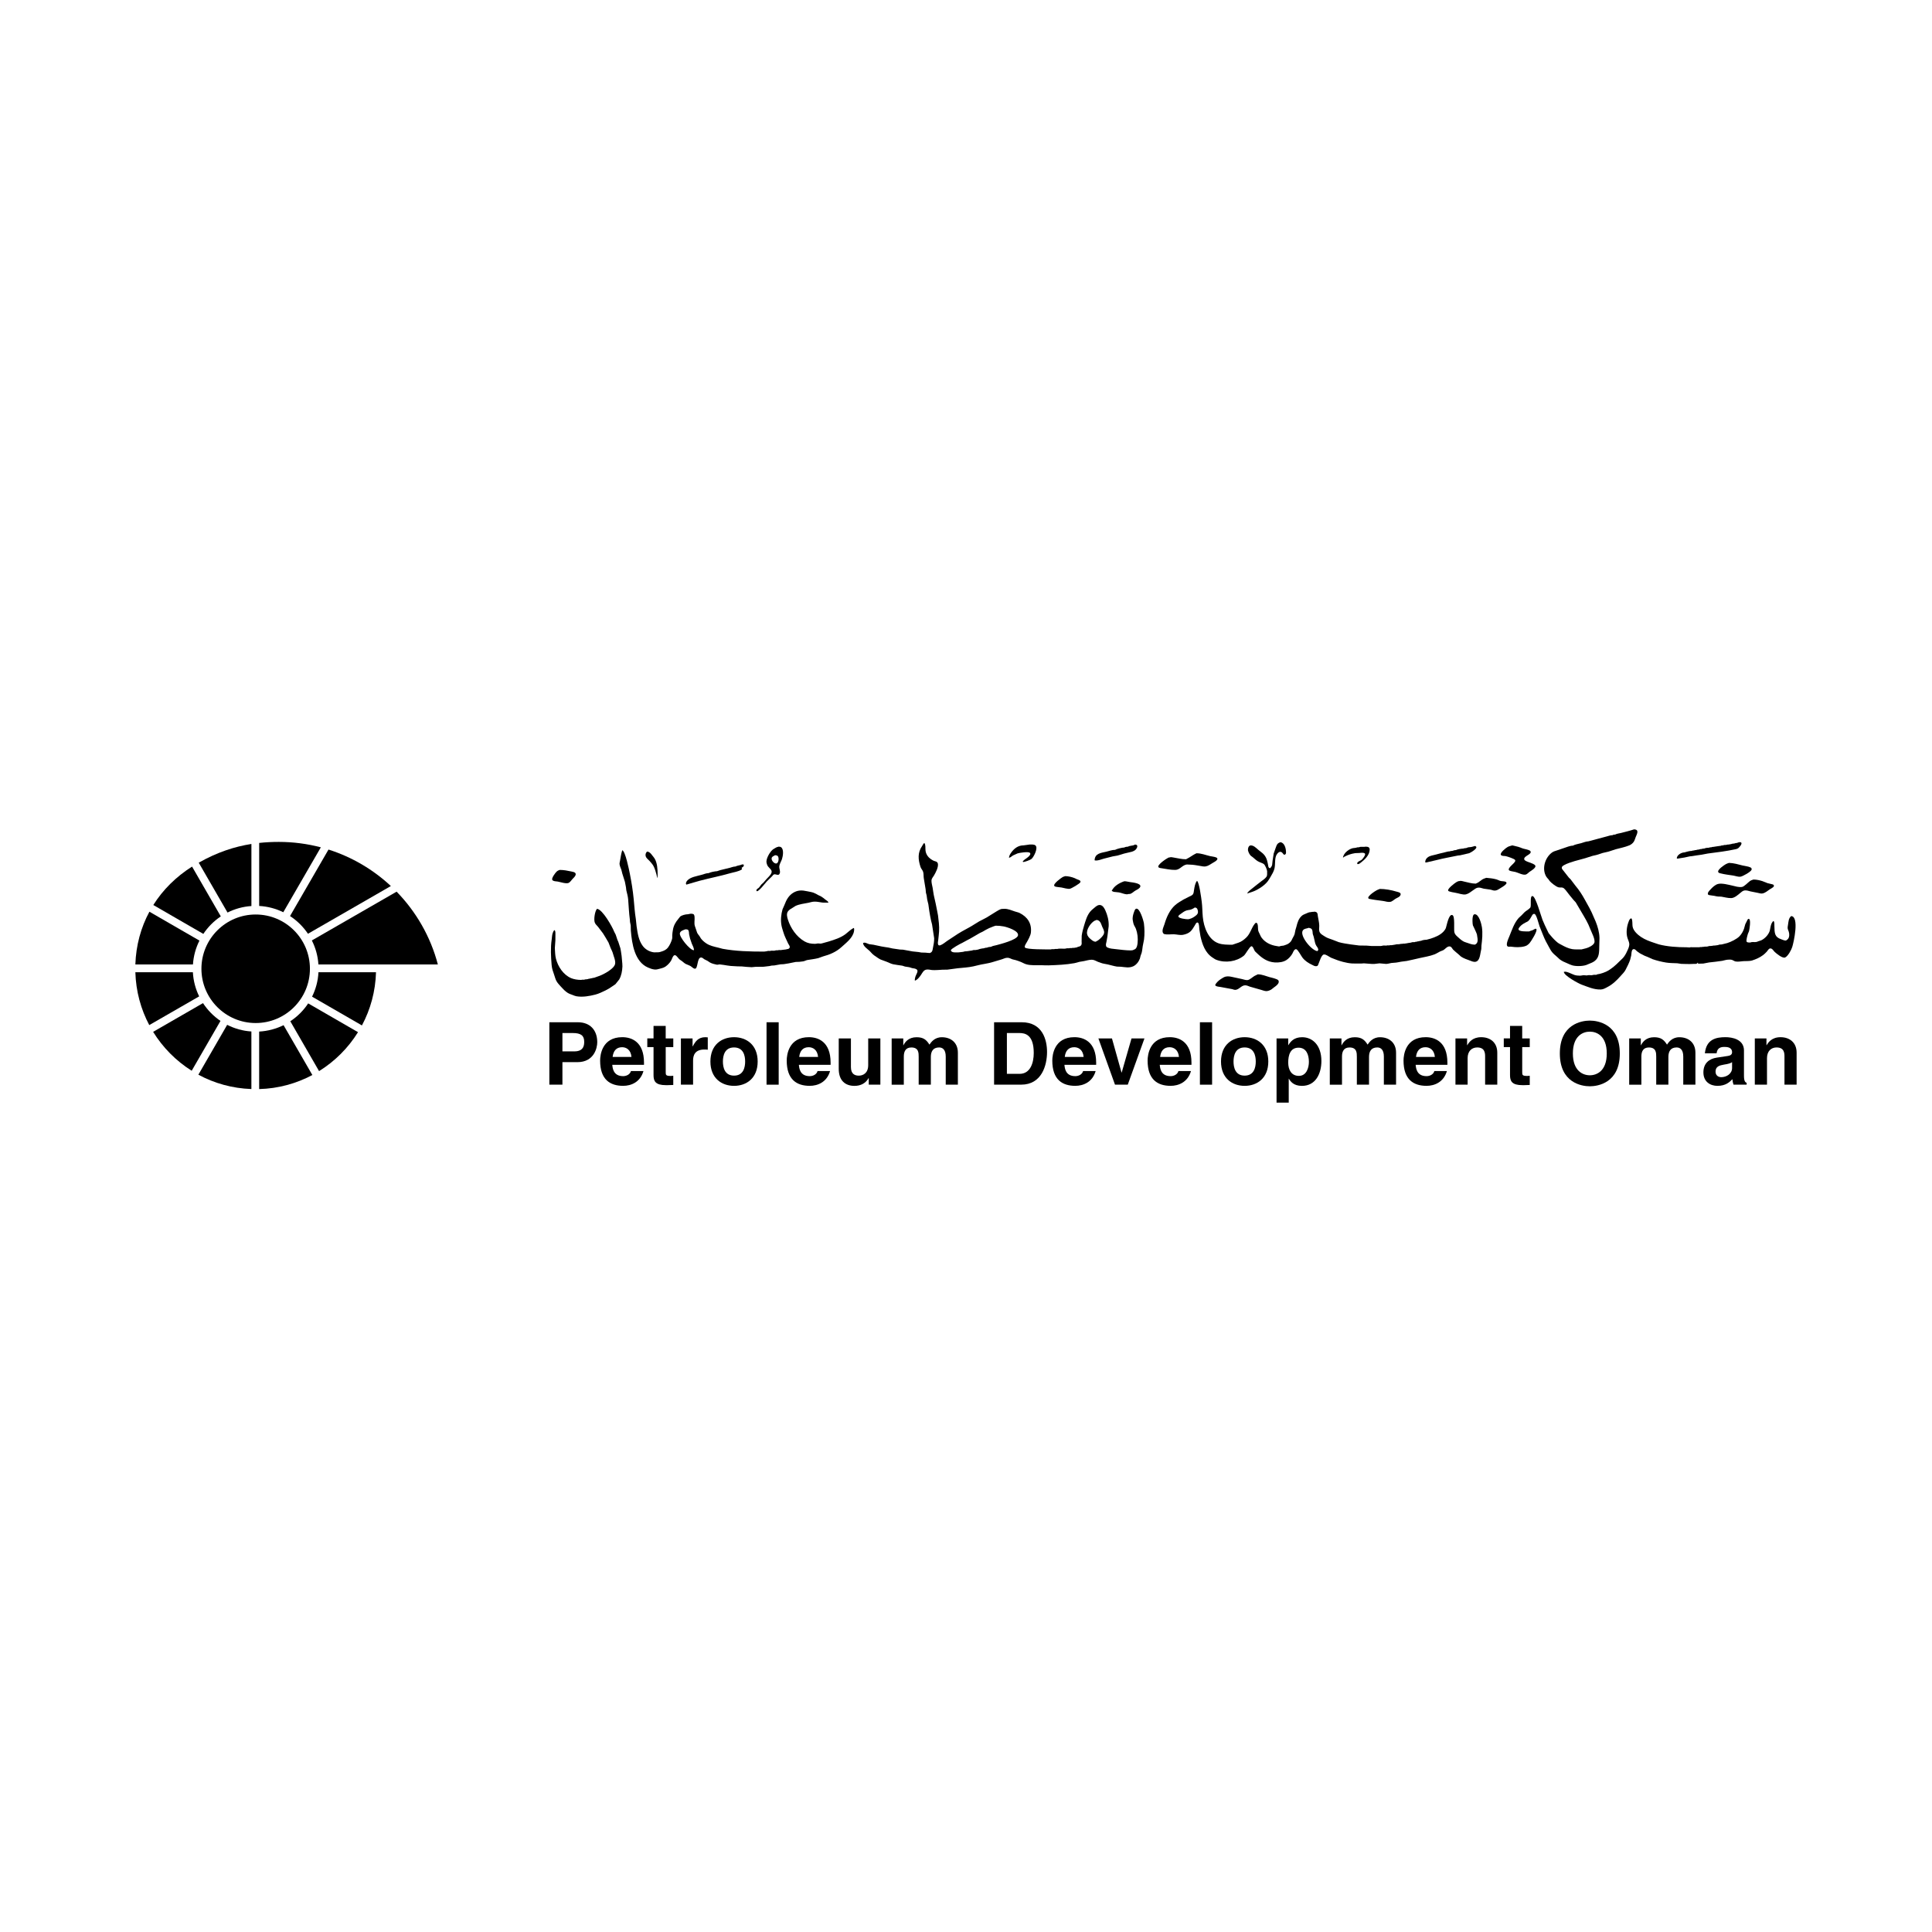 <?xml version="1.0" encoding="utf-8"?>
<!-- Generator: Adobe Illustrator 27.2.0, SVG Export Plug-In . SVG Version: 6.00 Build 0)  -->
<svg version="1.1" id="Layer_1" xmlns="http://www.w3.org/2000/svg" xmlns:xlink="http://www.w3.org/1999/xlink" x="0px" y="0px"
	 viewBox="0 0 1080 1080" style="enable-background:new 0 0 1080 1080;" xml:space="preserve">
<g>
	<path d="M314.4,587.72v-10.25h5.78c4.51,0,6.39,1.4,6.39,4.82c0,1.56,0,5.43-5.44,5.43H314.4z M314.4,593.75h8.35
		c9.37,0,11.12-7.97,11.12-11.13c0-6.86-4.08-11.17-10.83-11.17h-15.95v34.89h7.31V593.75z"/>
	<path d="M342.46,590.83c0.4-3.4,2.09-5.43,5.3-5.43c2.19,0,4.85,1.26,5.24,5.43H342.46z M352.71,598.74
		c-0.54,1.86-2.48,2.83-4.36,2.83c-5.49,0-5.88-4.38-6.08-6.32H360v-1.21c0-11.8-7.03-14.25-12.14-14.25
		c-11.32,0-12.39,9.96-12.39,13.07c0,10.64,5.58,14.13,12.88,14.13c4.41,0,9.57-2.03,11.35-8.27H352.71z"/>
	<path d="M372.14,580.48h4.23v4.86h-4.23v14.03c0,1.52,0.06,2.09,2.82,2.09c0.44,0,0.93-0.05,1.4-0.1v5.14
		c-1.07,0.06-2.13,0.11-3.2,0.11h-0.89c-5.87,0-6.94-2.22-6.94-5.6v-15.68h-3.49v-4.86h3.49v-6.98h6.8V580.48z"/>
	<path d="M380.64,580.48h6.51v4.46h0.09c1.42-2.62,2.96-5.14,7.1-5.14c0.43,0,0.87,0.06,1.31,0.1v6.9c-0.58-0.1-1.31-0.1-1.94-0.1
		c-5.3,0-6.27,3.3-6.27,6.16v13.47h-6.81V580.48z"/>
	<path d="M416.54,593.4c0,3.3-0.97,7.88-6.21,7.88c-5.25,0-6.22-4.59-6.22-7.88c0-3.3,0.97-7.87,6.22-7.87
		C415.58,585.54,416.54,590.1,416.54,593.4 M423.54,593.4c0-9.33-6.26-13.6-13.2-13.6c-6.95,0-13.22,4.27-13.22,13.6
		c0,9.33,6.27,13.6,13.22,13.6C417.27,607,423.54,602.73,423.54,593.4"/>
	<rect x="428.5" y="571.45" width="6.79" height="34.89"/>
	<path d="M446.76,590.83c0.39-3.4,2.09-5.43,5.3-5.43c2.2,0,4.87,1.26,5.25,5.43H446.76z M457.01,598.74
		c-0.52,1.86-2.46,2.83-4.36,2.83c-5.49,0-5.88-4.38-6.07-6.32h17.73v-1.21c0-11.8-7.04-14.25-12.14-14.25
		c-11.33,0-12.39,9.96-12.39,13.07c0,10.64,5.59,14.13,12.87,14.13c4.42,0,9.57-2.03,11.36-8.27H457.01z"/>
	<path d="M492.13,606.34h-6.49v-3.65h-0.11c-1.56,2.77-4.27,4.32-7.88,4.32c-5.1,0-8.79-2.91-8.79-9.53v-16.99h6.81v16.03
		c0,3.98,2.33,4.77,4.41,4.77c2.24,0,5.25-1.26,5.25-5.89v-14.9h6.8V606.34z"/>
	<path d="M535.46,606.34h-6.79v-15.71c0-3.83-1.7-5.1-3.7-5.1c-3.39,0-4.62,2.24-4.62,5.3v15.51h-6.8v-15.56
		c0-2.18,0-5.24-4.09-5.24c-3.2,0-4.22,2.24-4.22,5.06v15.75h-6.79v-25.85h6.49v3.79h0.1c0.87-1.7,2.77-4.47,7.34-4.47
		c3.74,0,5.44,1.35,7.19,4.13c0.88-1.25,2.77-4.13,6.91-4.13c5.05,0,8.98,2.96,8.98,8.65V606.34z"/>
	<path d="M562.86,577.47h7c3.1,0,8.01,0.84,8.01,11.12c0,5.73-1.99,11.7-7.91,11.7h-7.1V577.47z M555.71,606.33h15.11
		c11.52,0,14.48-10.8,14.48-18.28c0-6.6-2.42-16.61-14.2-16.61h-15.4V606.33z"/>
	<path d="M595.21,590.83c0.39-3.4,2.1-5.43,5.3-5.43c2.19,0,4.86,1.26,5.25,5.43H595.21z M605.46,598.74
		c-0.52,1.86-2.48,2.83-4.37,2.83c-5.49,0-5.87-4.38-6.06-6.32h17.73v-1.21c0-11.8-7.04-14.25-12.14-14.25
		c-11.33,0-12.38,9.96-12.38,13.07c0,10.64,5.56,14.13,12.85,14.13c4.43,0,9.59-2.03,11.38-8.27H605.46z"/>
	<polygon points="630.43,606.34 623.29,606.34 614.01,580.49 621.59,580.49 626.93,599.53 627.04,599.53 632.52,580.49 
		639.76,580.49 	"/>
	<path d="M648.52,590.83c0.38-3.4,2.08-5.43,5.28-5.43c2.19,0,4.86,1.26,5.25,5.43H648.52z M658.75,598.74
		c-0.53,1.86-2.48,2.83-4.37,2.83c-5.49,0-5.86-4.38-6.07-6.32h17.73v-1.21c0-11.8-7.04-14.25-12.14-14.25
		c-11.31,0-12.38,9.96-12.38,13.07c0,10.64,5.59,14.13,12.87,14.13c4.43,0,9.56-2.03,11.38-8.27H658.75z"/>
	<rect x="670.76" y="571.45" width="6.81" height="34.89"/>
	<path d="M701.98,593.4c0,3.3-0.98,7.88-6.22,7.88c-5.25,0-6.21-4.59-6.21-7.88c0-3.3,0.96-7.87,6.21-7.87
		C701,585.54,701.98,590.1,701.98,593.4 M708.99,593.4c0-9.33-6.28-13.6-13.22-13.6c-6.95,0-13.22,4.27-13.22,13.6
		c0,9.33,6.27,13.6,13.22,13.6C702.71,607,708.99,602.73,708.99,593.4"/>
	<path d="M720.12,593.99c0-4.12,1.12-8.33,5.77-8.33c4.33,0,5.79,3.86,5.79,7.94c0,3.06-1.22,7.82-5.58,7.82
		C721.76,601.43,720.12,597.83,720.12,593.99 M720.12,580.48h-6.52v35.9h6.81v-13.36h0.09c0.84,1.42,2.54,3.99,7.29,3.99
		c7.66,0,10.88-6.81,10.88-13.9c0-8.93-5.05-13.3-10.74-13.3c-4.56,0-6.46,2.37-7.72,4.42h-0.09V580.48z"/>
	<path d="M780.4,606.34h-6.81v-15.71c0-3.83-1.7-5.1-3.69-5.1c-3.4,0-4.61,2.24-4.61,5.3v15.51h-6.8v-15.56c0-2.18,0-5.24-4.09-5.24
		c-3.2,0-4.21,2.24-4.21,5.06v15.75h-6.82v-25.85h6.52v3.79h0.11c0.88-1.7,2.76-4.47,7.33-4.47c3.74,0,5.43,1.35,7.17,4.13
		c0.88-1.25,2.78-4.13,6.91-4.13c5.05,0,9,2.96,9,8.65V606.34z"/>
	<path d="M791.55,590.83c0.4-3.4,2.1-5.43,5.31-5.43c2.16,0,4.86,1.26,5.24,5.43H791.55z M801.81,598.74
		c-0.53,1.86-2.48,2.83-4.37,2.83c-5.48,0-5.88-4.38-6.08-6.32h17.74v-1.21c0-11.8-7.05-14.25-12.14-14.25
		c-11.32,0-12.38,9.96-12.38,13.07c0,10.64,5.58,14.13,12.87,14.13c4.42,0,9.57-2.03,11.38-8.27H801.81z"/>
	<path d="M836.99,606.34h-6.8v-15.71c0-1.89-0.11-5.1-4.43-5.1c-3.01,0-5.35,2.04-5.35,5.98v14.82h-6.8v-25.85h6.51v3.79h0.1
		c0.92-1.56,2.86-4.47,7.77-4.47c5.07,0,9,2.96,9,8.65V606.34z"/>
	<path d="M850.93,580.48h4.21v4.86h-4.21v14.03c0,1.52,0.05,2.09,2.82,2.09c0.42,0,0.92-0.05,1.39-0.1v5.14
		c-1.06,0.06-2.14,0.11-3.2,0.11h-0.87c-5.89,0-6.96-2.22-6.96-5.6v-15.68h-3.49v-4.86h3.49v-6.98h6.81V580.48z"/>
	<path d="M879.25,588.88c0-9.78,5.54-12.18,9.47-12.18c3.94,0,9.47,2.41,9.47,12.18c0,9.76-5.53,12.21-9.47,12.21
		C884.79,601.09,879.25,598.64,879.25,588.88 M871.96,588.88c0,16.39,12.15,18.36,16.76,18.36s16.76-1.97,16.76-18.36
		c0-16.37-12.15-18.36-16.76-18.36S871.96,572.51,871.96,588.88"/>
	<path d="M947.75,606.34h-6.8v-15.71c0-3.83-1.7-5.1-3.69-5.1c-3.4,0-4.62,2.24-4.62,5.3v15.51h-6.8v-15.56c0-2.18,0-5.24-4.1-5.24
		c-3.2,0-4.2,2.24-4.2,5.06v15.75h-6.81v-25.85h6.49v3.79h0.1c0.89-1.7,2.77-4.47,7.34-4.47c3.75,0,5.45,1.35,7.2,4.13
		c0.87-1.25,2.77-4.13,6.89-4.13c5.06,0,9,2.96,9,8.65V606.34z"/>
	<path d="M968.24,597.05c0,3.15-3.06,5.1-6.08,5.1c-1.3,0-3.16-0.72-3.16-3.12c0-2.8,2.1-3.45,4.62-3.89
		c2.82-0.42,3.94-0.86,4.62-1.39V597.05z M974.9,587.28c0-6.35-6.66-7.49-10.31-7.49c-5.29,0-10.77,1.14-11.55,9.04h6.55
		c0.2-1.52,0.78-3.6,4.18-3.6c1.75,0,4.47,0.16,4.47,3.01c0,1.46-1.31,1.9-2.39,2.05l-6.12,0.92c-4.32,0.63-7.52,3.2-7.52,8.25
		c0,5.36,3.96,7.54,7.86,7.54c4.61,0,6.8-2.12,8.35-3.73c0.15,1.46,0.24,1.84,0.62,3.07h7.35v-1.04c-0.83-0.27-1.5-0.97-1.5-4.01
		V587.28z"/>
	<path d="M1004.33,606.34h-6.8v-15.71c0-1.89-0.1-5.1-4.43-5.1c-3,0-5.34,2.04-5.34,5.98v14.82h-6.81v-25.85h6.51v3.79h0.1
		c0.93-1.56,2.87-4.47,7.77-4.47c5.05,0,8.99,2.96,8.99,8.65V606.34z"/>
	<path d="M913.44,463.62c3.15,0.1,1.53,2.76,0.92,4.32c-0.37,0.89-0.56,1.88-1.11,2.66c-0.64,0.93-1.59,1.63-2.57,2.01
		c-2.4,0.98-4.94,1.44-7.5,2.14c-1.34,0.45-2.71,0.89-4.08,1.33c-1.07,0.24-2.11,0.5-3.18,0.73c-0.93,0.31-1.86,0.64-2.79,0.93
		c-1.01,0.25-2.04,0.5-3.05,0.74c-2.52,0.87-5.18,1.66-7.8,2.32c-1.64,0.41-9,2.42-9.22,4.06c-0.05,0.36,0.04,0.65,0.18,0.94
		c1.26,1.59,2.52,3.2,3.77,4.8c0.32,0.29,0.61,0.6,0.91,0.88c0.91,1.19,1.83,2.39,2.72,3.59c2.11,2.46,3.83,5.18,5.34,7.93
		c1.73,3.09,3.51,6.13,4.81,9.41c0.4,0.95,0.82,1.86,1.23,2.81c1.11,2.79,2.03,5.87,2.1,9.16c0,1.52-0.11,3.01-0.12,4.42
		c-0.06,3.33,0.07,6.37-2.51,8.37c-1.03,0.81-2.25,1.24-3.43,1.72c-0.46,0.2-0.91,0.39-1.36,0.57c-2.13,0.7-5.82,0.8-7.94,0.13
		c-0.92-0.28-1.73-0.69-2.57-1.06c-1.56-0.65-3-1.25-4.34-2.28c-0.48-0.44-0.94-0.87-1.4-1.31c-0.9-0.81-1.92-1.6-2.71-2.55
		c-0.79-0.91-1.25-1.93-1.84-2.94c-1.29-2.23-2.4-4.38-3.34-6.77c-0.65-1.62-1.3-3.24-1.95-4.88c-0.45-1.3-1.65-6.25-2.67-6.85
		c-0.52-0.3-1.12,0.15-1.37,0.55c-0.73,1.11-1.19,2.42-2.26,3.35c-0.44,0.39-1.06,0.59-1.55,0.87c-1.3,0.69-2.43,1.38-3.36,2.58
		c-0.27,0.34-0.55,0.71-0.54,1.18c0.06,1.39,4.58,1.2,5.89,1.2c0.53-0.3,1.22-0.42,1.79-0.62c0.56-0.29,1.12-0.58,1.7-0.87
		c0.2-0.05,0.38-0.05,0.54,0.11c0.98,0.89-2.9,6.95-3.73,7.9c-0.46,0.52-0.97,0.96-1.53,1.3c-1.57,0.9-4.78,1.11-6.77,0.92
		c-0.76-0.08-1.53-0.16-2.27-0.24c-0.48-0.02-0.96,0.11-1.41,0c-0.22-0.06-0.49-0.24-0.59-0.45c-0.59-1.25,0.76-4.11,1.22-5.21
		c1.46-3.55,2.64-7.38,5.22-10.33c0.58-0.52,1.16-1.07,1.73-1.61c0.78-0.75,1.38-1.56,2.23-2.18c0.84-0.61,1.86-1.21,2.53-2
		c0.83-0.98-0.41-6.57,1.25-6.51c1.8,0.08,4.83,11.44,5.63,13.35c0.79,1.9,1.65,3.82,2.56,5.63c0.3,0.59,0.58,1.18,0.87,1.79
		c0.33,0.37,0.65,0.77,0.98,1.17c1.22,1.47,2.68,3.05,4.22,4.24c0.55,0.42,1.16,0.67,1.75,1c1.88,1.04,3.98,2.14,6.21,2.5
		c1.61,0.25,3.49,0.15,5.25,0.15c0.84-0.21,1.66-0.42,2.5-0.63c1.36-0.34,3.97-1.58,4.58-3c0.78-1.82-1.6-6.02-2.23-7.74
		c-1.27-3.43-3.05-6.3-4.9-9.44c-1.09-1.84-2.16-3.67-3.25-5.52c-0.38-0.42-0.75-0.83-1.15-1.22c-0.79-0.96-1.58-1.92-2.37-2.87
		c-0.98-1.16-1.81-2.56-2.96-3.62c-1.09-0.96-2.1-0.33-3.33-0.72c-1.34-0.45-3.71-2.29-4.7-3.41c-0.24-0.35-0.51-0.7-0.74-1.04
		c-0.4-0.49-0.86-0.88-1.18-1.42c-2.67-4.41-0.74-10.74,3.25-13.58c0.81-0.57,1.78-0.82,2.72-1.13c1.29-0.42,2.53-0.88,3.83-1.3
		c1.37-0.46,3.52-1.35,5.04-1.35c1.12-0.69,3.3-1.01,4.63-1.39c1.08-0.32,2.83-1.01,3.96-1.01c0.43-0.1,0.88-0.23,1.32-0.33
		c1.42-0.41,2.84-0.8,4.28-1.16c1.59-0.42,3.2-0.87,4.78-1.28c0.98-0.26,2.07-0.67,3.13-0.67c0.41-0.25,1.02-0.37,1.55-0.37
		c0.77-0.47,2.29-0.65,3.21-0.87C908.49,465.03,911.05,464.43,913.44,463.62"/>
	<path d="M715.76,470.79c2.14,0.27,2.99,3.08,3.1,5c0.02,0.51,0.12,1.11-0.14,1.55c-0.2,0.33-0.71,0.61-1.07,0.36
		c-0.34-0.36-0.67-0.76-0.98-1.15c-1.22-1.03-2.44,0.23-3.06,1.26c-1.21,2.14-0.56,5.44-1.22,7.88c-0.41,1.51-1.25,3-2.07,4.34
		c-0.55,0.9-1.01,1.8-1.67,2.65c-1.98,2.58-6.01,5.03-8.89,5.95c-0.79,0.26-1.59,0.52-2.39,0.79v-0.11h-0.12
		c0-0.17-0.07-0.25,0.12-0.25c0.72-1.03,1.89-1.83,2.81-2.57c1.68-1.34,3.28-2.65,5-3.94c0.96-0.71,2.09-1.44,2.8-2.47
		c0.26-0.36,0.32-0.81,0.35-1.3c0-0.59,0-1.2,0-1.79c-0.11-0.99-1.1-3.47-1.91-4.02c-1.02-0.66-2.26-0.92-3.27-1.53
		c-0.99-0.59-1.76-1.34-2.65-2.1c-0.6-0.49-1.27-0.83-1.73-1.47c-0.48-0.65-0.86-1.41-1.07-2.22c-0.27-1,0.14-2.84,1.24-3.03
		c1.71-0.25,3.23,1.37,4.37,2.36c1.76,1.48,3.25,2.2,4.37,4.42c0.48,0.95,0.75,1.99,0.98,3.08c0.13,0.7,0.26,1.4,0.39,2.09
		c0.11,0.27,0.27,0.55,0.54,0.65c0.11,0.04,0.22,0.07,0.32,0.1h0.12c1.48-1.57,1.04-2.19,1.36-4.28c0.2-1.32,0.43-2.62,0.62-3.93
		c0.35-1.02,0.7-2.02,1.06-3.04c0.36-0.96,0.59-1.94,1.41-2.66C714.85,471.12,715.34,470.98,715.76,470.79"/>
	<path d="M972.17,470.79c0.38,0.01,0.87-0.06,1.13,0.18c0.83,0.69-1.03,2.7-1.61,3.16c-0.37,0.27-0.86,0.44-1.32,0.55
		c-5.14,1.13-10.45,1.77-15.75,2.45c-1.12,0.22-2.23,0.43-3.35,0.64c-1.82,0.3-3.6,0.44-5.35,0.8c-0.45,0.06-0.89,0.1-1.32,0.14
		c-1.01,0.22-1.99,0.44-2.99,0.65c-1.1,0.18-2.2,0.36-3.33,0.53c-0.18,0.05-0.84,0.18-0.84-0.04h-0.13
		c0.07-1.91,2.58-3.35,4.31-3.35c0.12-0.06,0.24-0.22,0.24,0c0.15,0,0.11,0.04,0.11-0.12c1.18-0.28,2.4-0.72,3.71-0.72
		c0.35-0.2,0.74-0.24,1.19-0.24c0.33-0.18,0.87-0.23,1.31-0.23c0.3-0.18,0.69-0.24,1.08-0.24c0.24-0.05,0.46-0.08,0.7-0.13
		c0.35-0.19,0.87-0.23,1.32-0.23c0.37-0.21,0.96-0.25,1.43-0.25c0.69-0.36,1.76-0.47,2.62-0.47c0.37-0.21,0.88-0.24,1.31-0.24
		c0.33-0.19,0.81-0.23,1.19-0.23c0.25-0.05,0.48-0.1,0.73-0.12c0.27-0.06,0.56-0.09,0.84-0.13c0.28-0.03,0.57-0.08,0.84-0.12
		c0.27-0.04,0.55-0.07,0.84-0.12c0.26-0.04,0.54-0.08,0.83-0.11c0.33-0.21,0.87-0.24,1.32-0.24c0.45-0.26,1.09-0.24,1.66-0.24
		c0.41-0.2,0.94-0.23,1.44-0.23c0.23-0.06,0.46-0.09,0.72-0.13c0.23-0.05,0.48-0.09,0.7-0.12c0.34-0.17,0.78-0.26,1.19-0.26
		c0.25-0.03,0.48-0.07,0.73-0.11c0.32-0.18,0.77-0.24,1.18-0.24C971.3,471.09,971.74,470.94,972.17,470.79"/>
	<path d="M575.49,472.1c1.12,0,2.44-0.15,3.26,0.44c1.8,1.32-0.86,6.56-2.12,7.6c-0.7,0.59-3.74,1.73-4.74,1.73v-0.13h-0.11v-0.34
		c0.33-0.29,0.66-0.61,1-0.9c0.71-0.53,4.36-2.72,2.8-3.86c-0.93-0.66-5.67,0.06-6.75,0.41c-0.8,0.35-1.59,0.71-2.38,1.07
		c-0.74,0.33-1.58,1.35-2.43,1.35c0.1-1.11,0.61-1.98,1.22-2.83c1.62-2.3,3.88-4.08,6.9-4.08c0.28-0.04,0.57-0.08,0.84-0.11
		c0.32-0.07,0.64-0.09,0.96-0.13C574.45,472.25,574.98,472.18,575.49,472.1"/>
	<path d="M634.58,472.1c2.05,0.12,1.01,2.22,0.06,3.04c-0.51,0.43-1.25,0.77-1.87,0.97c-1.45,0.36-2.92,0.71-4.39,1.04
		c-1.26,0.36-2.43,0.81-3.72,1.12c-0.88,0.15-1.76,0.32-2.63,0.46c-1.69,0.49-3.4,0.81-5.1,1.3c-1.35,0.39-2.86,1.02-4.33,1.02
		c-0.24-0.05-0.49-0.08-0.71-0.13c0.12-3.9,3.6-4.13,6.55-4.82c1.53-0.37,3.22-1.03,4.91-1.03c0.87-0.54,4-1.31,5.14-1.31
		c0.51-0.32,1.35-0.47,2.03-0.47c0.84-0.51,1.96-0.48,2.94-0.72C633.84,472.39,634.21,472.25,634.58,472.1"/>
	<path d="M845.39,472.57c1.17,0.32,2.33,0.5,3.46,0.85c0.89,0.24,1.71,0.71,2.62,0.95c1.16,0.33,2.48,0.5,3.54,1.03
		c0.38,0.19,0.69,0.51,0.66,0.98c-0.11,1.45-4.05,2.27-3.6,4.04c0.37,1.38,5.09,1.91,6.1,3.34c0.9,1.26-2.5,3.13-3.2,3.63
		c-0.64,0.47-1.16,1.14-1.88,1.43c-1.55,0.64-4.38-0.97-5.93-1.37c-1.12-0.3-2.37-0.32-3.38-0.8c-0.24-0.12-0.38-0.33-0.39-0.58
		c-0.03-1.67,4.34-4.06,3.57-5.31c-0.44-0.73-4.22-1.93-5.16-2.15c-0.88-0.22-2.26,0.07-2.78-0.71c-0.78-1.15,2.95-4.01,3.78-4.45
		C843.62,473.01,844.49,472.86,845.39,472.57"/>
	<path d="M824.5,472.92c2.76,0.76-2.46,3.78-3.23,4.03c-1.72,0.39-3.43,0.79-5.12,1.18c-0.4,0.05-0.79,0.08-1.18,0.12
		c-3.86,0.85-7.93,1.48-11.73,2.49c-1.92,0.44-3.81,0.9-5.72,1.33c-0.19,0.04-0.7,0.14-0.7-0.06h-0.13
		c0.03-1.22,0.54-2.11,1.48-2.79c1.1-0.84,2.77-1.09,4.12-1.43c1.88-0.49,3.71-0.99,5.61-1.41c0.8-0.2,1.62-0.46,2.51-0.46
		c0.3-0.18,0.67-0.24,1.08-0.24c0.25-0.05,0.49-0.07,0.73-0.12c0.42-0.25,1.1-0.36,1.66-0.36c0.73-0.43,3.17-0.84,4.17-0.84
		c0.3-0.18,0.69-0.23,1.07-0.23c0.25-0.04,0.48-0.09,0.73-0.12c0.54-0.33,1.44-0.48,2.15-0.48c0.23-0.05,0.47-0.08,0.71-0.11
		C823.31,473.24,823.9,473.08,824.5,472.92"/>
	<path d="M763.27,473.29c1.39,0,2.46,0.24,2.39,1.78c-0.15,2.98-2.69,5.4-4.86,7.07c-0.45,0.36-1.09,0.91-1.71,0.91
		c-0.55-0.01-0.48-0.63-0.23-0.95c0.52-0.66,1.54-0.9,2.2-1.37c0.61-0.44,2.5-2.87,1.97-3.54c-0.58-0.73-2.23-0.47-3.11-0.37
		c-0.79,0.03-1.58,0.08-2.38,0.09c-2.16,0.36-3.92,0.91-5.75,1.87c-0.2,0.1-0.83,0.36-0.83,0.6h-0.23c0.34-2.68,3.9-5.38,6.56-5.38
		c0.28-0.05,0.56-0.09,0.85-0.13c0.44-0.23,0.98-0.24,1.55-0.24C760.66,473.1,762.18,473.6,763.27,473.29"/>
	<path d="M361.69,476.03c1.32,0.08,2.05,0.99,2.79,1.97c0.49,0.65,1.03,1.22,1.43,1.88c1.53,2.54,1.68,5.87,1.72,9.05
		c-0.03,0.55-0.06,1.11-0.1,1.67h-0.23v-0.24c-0.11-0.51-0.21-1.02-0.32-1.54c-0.49-1.71-0.93-3.35-1.77-4.87
		c-0.45-0.81-1.48-1.99-2.1-2.67c-0.81-0.86-1.82-1.53-2.16-2.65C360.66,477.63,361.03,476.67,361.69,476.03"/>
	<path d="M668.84,476.98c2.73,0,5.06,1,7.52,1.57c1.15,0.27,2.47,0.33,3.54,0.79c0.54,0.23,0.87,0.72,0.45,1.28
		c-0.62,0.84-1.68,1.27-2.51,1.81c-1.16,0.71-2.51,1.68-3.89,1.9c-1,0.17-2.06-0.1-2.97-0.26c-2.02-0.37-3.94-0.71-6.08-0.75
		c-0.47-0.04-0.97-0.05-1.43-0.07c-2.07,0.25-3.25,1.99-5.04,2.73c-0.49,0.19-0.96,0.3-1.53,0.3c-2.59,0.04-5.08-0.57-7.52-0.92
		c-0.57-0.09-1.26-0.13-1.7-0.49c-1.39-1.21,4.7-5.14,5.53-5.48c0.28-0.03,0.55-0.09,0.84-0.14c0.45-0.24,1.31,0.02,1.78,0.07
		c2.38,0.37,4.69,1.01,7.16,1.01c0.63-0.35,1.24-0.68,1.88-1.03C666.22,478.46,667.4,477.64,668.84,476.98"/>
	<path d="M437.11,480.31c0.56-1.71,1.23-5.52-0.51-6.72c-0.43-0.3-1.02-0.3-1.61-0.3v0.12c-0.56,0-1.03,0.32-1.47,0.54
		c-0.86,0.44-1.73,1.01-2.4,1.8c-1.18,1.37-3.06,4.62-2.61,6.61c0.14,0.7,0.41,1.41,0.82,1.98c0.83,1.15,2.57,2.05,1.88,3.7
		c-0.55,1.34-1.83,2.3-2.77,3.4c-0.53,0.63-1.06,1.24-1.6,1.86c-0.41,0.38-0.82,0.77-1.24,1.14c-0.43,0.57-0.86,1.13-1.3,1.7
		c-0.4,0.46-1.08,0.65-1.36,1.19c-0.08,0.14-0.13,0.33-0.11,0.51c0.03,0.13,0.08,0.25,0.21,0.33c0.97,0.46,4.75-4.53,5.56-5.39
		c1.04-1.03,2.09-2.06,3.11-3.08c0.29-0.29,0.43-0.65,0.81-0.84c0.98-0.51,2.38,0.76,3.09-0.16c1.04-1.32-0.25-3.1,0.05-4.68
		C435.89,482.72,436.68,481.56,437.11,480.31 M433.9,482.7c-1.25,0.12-2.95-1.94-2.5-3.17c0.33-0.87,1.23-1.02,1.91-1.47
		c0.53,0.05,1.16,0.14,1.49,0.52C435.58,479.5,435.33,482.57,433.9,482.7"/>
	<path d="M966.56,482.36c2.67,0.09,5.2,0.85,7.67,1.48c1.44,0.36,3.07,0.43,4.37,1.09c0.47,0.24,0.7,0.72,0.56,1.22
		c-0.36,1.19-4.93,3.72-6.16,3.91c-1.37,0.21-2.87-0.43-4.17-0.63c-2.31-0.36-4.65-0.61-6.88-1.18c-0.49-0.12-1.12-0.21-1.41-0.68
		c-0.8-1.29,3.38-4.07,4.27-4.54C965.38,482.69,965.95,482.59,966.56,482.36"/>
	<path d="M414.93,483.19c0.29,0.05,0.56,0.08,0.83,0.12c0.14,0.83-0.14,1.16-0.79,1.51c-0.15,0.08-0.23,0.28-0.41,0.28
		c0.08,0.29,0.17,0.56,0.25,0.84c-2.05,1.35-4.37,1.54-6.72,2.22c-5.49,1.58-11.24,2.68-16.8,4.15c-2.35,0.61-4.61,1.36-6.93,2
		c-0.21,0.05-0.73,0.29-0.73,0.1c-0.5-0.64,0.11-1.64,0.52-2.12c1.76-2.06,5.53-2.53,8.08-3.27c1.15-0.34,2.7-0.95,3.95-0.95
		c0.73-0.48,3.61-1.07,4.66-1.07c0.59-0.19,1.18-0.39,1.78-0.59c1.79-0.44,3.58-0.89,5.37-1.31c1.04-0.25,1.96-0.71,3.11-0.71
		C412.11,483.8,413.81,483.76,414.93,483.19"/>
	<path d="M312.86,486.29c2.42,0,4.52,0.45,6.69,0.91c0.63,0.15,1.32,0.25,1.84,0.62c0.42,0.3,0.52,0.83,0.37,1.33
		c-0.3,0.92-1.15,1.57-1.82,2.32c-0.62,0.67-1.12,1.54-1.99,2.04c-1.38,0.72-4.66-0.45-6.18-0.71c-0.97-0.19-2.47-0.04-3.03-0.93
		c-0.59-0.92,1.72-4,2.43-4.64C311.68,486.75,312.21,486.53,312.86,486.29"/>
	<path d="M595.54,489.76c1.8,0.05,3.67,0.5,5.21,1.13c0.42,0.19,0.84,0.42,1.25,0.61c0.63,0.26,2.38,0.61,1.93,1.68
		c-0.3,0.76-4.93,3.46-5.8,3.63c-1.33,0.26-3.46-0.48-4.76-0.69c-1.09-0.19-2.27-0.2-3.31-0.47c-0.26-0.07-0.54-0.18-0.69-0.4
		c-0.82-1.18,3.8-4.45,4.65-4.96C594.5,490.03,595.01,489.93,595.54,489.76"/>
	<path d="M830.84,490.71c1.96,0.14,4.02,0.39,5.82,0.92c0.76,0.21,1.41,0.65,2.18,0.83c0.9,0.22,2.02,0.11,2.84,0.47
		c0.46,0.2,0.59,0.66,0.33,1.1c-0.39,0.66-2.34,1.95-3.04,2.32c-0.83,0.43-1.6,1.12-2.53,1.35c-1.59,0.41-2.01-0.18-3.34-0.4
		c-1.22-0.18-2.46-0.36-3.69-0.53c-0.92-0.21-2.09-0.72-3.1-0.59c-1.14,0.12-2,0.89-2.91,1.52c-1.18,0.83-2.5,1.92-3.92,2.25
		c-1.7,0.4-4.12-0.61-5.73-0.85c-0.77-0.13-3.68-0.62-4.09-1.05c-1.04-1.02,3.64-4.43,4.38-4.88c0.55-0.34,1.16-0.66,1.87-0.66
		c0.78-0.3,1.93,0.17,2.64,0.31c2.1,0.44,4.15,1.13,6.42,1.13c0.44-0.2,0.87-0.42,1.31-0.63c0.78-0.56,1.56-1.12,2.33-1.69
		C829.3,491.2,830.08,491,830.84,490.71"/>
	<path d="M980.18,491.67c1.77,0,3.41,0.39,5,0.88c0.96,0.39,1.93,0.77,2.87,1.13c0.98,0.23,1.97,0.46,2.93,0.71
		c0.43,0.17,0.78,0.5,0.62,1.04c-0.24,0.65-1.77,1.36-2.35,1.76c-1.24,0.87-2.47,1.95-3.97,2.25c-0.85,0.21-1.83-0.17-2.62-0.32
		c-1.38-0.29-2.7-0.5-4.03-0.8c-1.17-0.27-2.35-0.8-3.69-0.49c-0.8,0.19-1.46,0.8-2.09,1.32c-1.32,1.11-3.26,2.85-5.1,2.89
		c-1.91,0.03-3.64-0.5-5.38-0.78c-0.63-0.12-1.26-0.02-1.91-0.08c-0.78-0.07-1.44-0.25-2.17-0.4c-0.9-0.16-1.84-0.22-2.72-0.39
		c-0.33-0.08-0.73-0.17-0.83-0.53c-0.28-0.96,0.88-2.04,1.45-2.66c1.13-1.24,2.65-2.68,4.28-3.08c2.26-0.52,5.76,0.47,7.85,0.92
		c1.69,0.38,3.56,1.06,5.49,0.76c1.27-0.22,3.3-2.48,4.43-3.29C978.82,492.09,979.53,491.9,980.18,491.67"/>
	<path d="M628.5,492.62c1.2,0,2.13,0.33,3.22,0.47c1.31,0.18,6.14,0.66,5.73,2.46c-0.24,1.06-1.79,1.76-2.62,2.21
		c-1.03,0.56-1.92,1.59-3.05,1.94c-0.29,0-0.59,0.02-0.9,0.05c-0.23,0.05-0.47,0.11-0.7,0.16c-1.63,0.05-3.15-0.8-4.68-1.05
		c-0.97-0.16-1.98-0.16-2.97-0.32c-0.33-0.07-0.97-0.54-1.08-0.54C622.78,495.21,625.74,493.57,628.5,492.62"/>
	<path d="M771.14,496.91c3.2,0,6.59,0.62,9.42,1.48c0.67,0.22,1.53,0.32,2.08,0.77c0.27,0.23,0.4,0.6,0.31,0.95
		c-0.31,1.33-1.99,1.73-2.93,2.35c-0.92,0.58-1.82,1.54-2.91,1.69c-1.43,0.21-2.68-0.34-3.93-0.5c-2.58-0.37-5.15-0.62-7.63-1.15
		c-0.29-0.06-0.51-0.15-0.64-0.37c-0.76-1.22,5.05-5.08,6.24-5.08V496.91z"/>
	<path d="M333.75,508.02c3.14,0.41,8.55,10.1,9.61,12.86c0.28,0.52,0.54,1.04,0.81,1.58c0.33,0.98,0.67,1.98,0.99,2.97
		c0.17,0.37,0.33,0.75,0.49,1.1c0.38,1.18,0.77,2.37,1.15,3.55c0.11,0.57,0.22,1.13,0.31,1.7c0.3,1.71,0.5,3.39,0.62,5.25
		c0.07,1.03,0.25,2.14,0.21,3.22c-0.13,2.68-0.58,5.13-1.79,7.28c-0.45,0.56-0.91,1.14-1.37,1.71c-0.25,0.3-0.49,0.62-0.75,0.93
		c-0.55,0.36-1.1,0.76-1.63,1.12c-1.31,0.93-2.55,1.72-3.96,2.39c-1.85,0.86-3.64,1.79-5.66,2.31c-3.24,0.82-7.03,1.54-10.61,0.92
		c-0.7-0.13-1.36-0.44-2.01-0.68c-1.01-0.38-1.94-0.67-2.84-1.23c-1.34-0.83-2.59-2.15-3.66-3.34c-0.92-1.05-1.84-1.93-2.51-3.09
		c-0.63-1.05-0.92-2.37-1.32-3.5c-0.63-1.79-1.31-3.6-1.47-5.64c-0.39-4.8-0.65-9.57,0.05-14.34c0.19-1.2,0.15-2.51,0.59-3.59
		c0.17-0.44,0.49-1.53,1.12-1.53c0.44,0.81,0.37,1.63,0.36,2.62c-0.01,1.04-0.01,2.07-0.02,3.12c-0.11,1.4-0.21,2.85-0.3,4.28
		c0.12,2,0.14,4.11,0.62,5.95c1.14,4.39,4.06,8.91,8.43,10.83c1.65,0.69,3.73,1.01,5.71,1.01c0.39-0.19,1.15-0.11,1.67-0.11
		c0.35-0.2,0.87-0.24,1.31-0.24c0.24-0.04,0.48-0.08,0.73-0.12c0.32-0.17,0.76-0.25,1.18-0.25c0.29-0.19,0.7-0.22,1.07-0.22
		c0.32-0.19,0.78-0.25,1.19-0.25c1.04-0.37,2.07-0.73,3.1-1.1c2.31-0.85,8.06-3.89,8.65-6.57c0.31-1.44-0.27-3.06-0.69-4.29
		c-0.26-0.79-0.48-1.56-0.72-2.33c-0.29-0.84-0.74-1.53-1.06-2.35c-0.39-1.01-0.79-2.03-1.18-3.05c-0.39-0.67-0.79-1.34-1.19-2.03
		c-0.67-1.07-1.24-2.14-1.95-3.19c-0.91-1.19-1.83-2.39-2.74-3.6c-0.61-0.72-1.46-1.44-1.79-2.33
		C331.8,514.03,332.56,509.19,333.75,508.02"/>
	<path d="M1001.3,512.09c4.6,0.28,1.42,14.65,0.57,17.29c-0.52,1.65-2.28,4.98-3.92,5.83c-1.42,0.74-4.84-2.1-5.92-3.11
		c-0.7-0.67-1.37-2.08-2.53-1.91c-0.85,0.13-1.31,1.18-1.85,1.78c-0.61,0.66-1.31,1.35-2.03,1.9c-1.91,1.43-3.96,2.33-6.27,3.07
		c-1.29,0.39-3.34,0.27-4.78,0.35c-1.4,0.09-3,0.45-4.41,0.17c-0.67-0.15-1.2-0.6-1.83-0.83c-0.63-0.24-1.48-0.23-2.23-0.18
		c-1.26,0.03-2.32,0.49-3.46,0.67c-2.44,0.36-4.74,0.65-7.28,0.9c-1.08,0.21-2.15,0.42-3.24,0.62c-1,0.04-1.98,0.05-2.96,0.07
		c0.02-0.17,0.2-0.48,0-0.48v-0.13c-0.18,0-0.14-0.05-0.14,0.13c-0.19,0.14-0.36,0.29-0.54,0.46c-0.48,0.2-1.25,0.13-1.83,0.14
		c-1.35,0.03-2.8,0.15-4.19,0.05c-0.83-0.07-1.65-0.02-2.49-0.06c-0.81-0.12-1.59-0.22-2.4-0.35c-2.19-0.1-4.23-0.07-6.3-0.41
		c-2.59-0.43-5.15-1.07-7.55-1.9c-0.51-0.22-1.03-0.47-1.54-0.71c-0.94-0.45-1.88-0.8-2.86-1.19c-0.87-0.44-1.73-0.89-2.59-1.34
		c-0.56-0.4-1.11-0.79-1.67-1.18c-0.61-0.5-0.96-1.23-1.84-1.16c-0.22,0-0.38,0.08-0.54,0.21c-0.74,0.68-0.64,2.29-0.81,3.27
		c-0.19,0.79-0.4,1.61-0.58,2.38c-0.67,1.97-1.6,3.78-2.54,5.61c-0.67,1.36-1.81,2.39-2.85,3.57c-2.28,2.58-4.52,4.71-7.49,6.23
		c-1.11,0.58-2.21,1.25-3.57,1.28c-3.86,0.14-7.39-1.54-10.64-2.69c-1.77-0.64-10.02-5.07-10.02-7.19h0.23
		c1.23-0.46,4.52,1.4,5.75,1.76c0.98,0.3,1.97,0.4,3.09,0.4c0.37-0.05,0.72-0.07,1.09-0.13c0.72-0.28,1.92,0,2.74,0
		c0.66-0.3,1.83-0.12,2.62-0.12c0.24-0.04,0.49-0.08,0.72-0.12c0.52-0.2,1.29-0.11,1.9-0.11c0.53-0.38,1.39-0.4,2.02-0.54
		c1.18-0.32,2.36-0.7,3.45-1.2c2.83-1.35,5.32-3.56,7.59-5.87c0.82-0.86,1.71-1.54,2.41-2.48c0.94-1.23,1.63-2.73,2.24-4.12
		c0.39-0.86,0.82-2.08,0.76-3.11c-0.08-1.15-0.91-2.64-1.18-3.85c-0.65-2.66-0.19-5.89,0.7-8.24c0.32-0.84,0.55-1.73,1.39-2.16
		c0.64,0.04,0.64,0.96,0.72,1.45c0.16,1.1,0.04,2.3,0.25,3.34c0.5,2.26,2.74,4.32,4.64,5.6c2.3,1.55,4.84,2.45,7.46,3.33
		c0.85,0.28,1.71,0.57,2.57,0.85c4.77,1.23,10.24,1.6,15.5,1.6c0.56,0.03,1.11,0.06,1.66,0.11c0.44-0.21,1.12-0.13,1.67-0.13h3.82
		c0.36-0.16,0.91-0.11,1.33-0.11c0.31-0.15,0.82-0.12,1.18-0.12c0.42-0.17,0.96-0.12,1.43-0.12c0.29-0.06,0.57-0.09,0.86-0.11
		c0.43-0.27,1.09-0.25,1.66-0.25c0.33-0.04,0.64-0.09,0.96-0.13c0.31-0.14,0.82-0.12,1.2-0.12c0.32-0.03,0.65-0.08,0.95-0.12
		c0.3-0.05,0.56-0.08,0.84-0.12c0.56-0.31,1.34-0.36,2.03-0.36c1.03-0.25,2.06-0.5,3.09-0.77c2.04-0.63,5.37-2.23,6.88-3.83
		c1.17-1.25,1.93-2.58,2.5-4.15c0.23-0.86,0.48-1.72,0.72-2.56c0.31-0.64,0.62-1.25,0.94-1.86c0.15-0.32,0.3-0.76,0.6-0.98
		c0.16-0.11,0.41-0.23,0.61-0.09c1.06,0.59,0.2,5.76-0.06,6.83c-0.2,0.48-0.4,0.96-0.61,1.44c-0.23,0.72-1.15,3.84-0.71,4.43
		c0.39,0.53,1.35,0.46,2.02,0.46c0.69-0.38,1.89-0.24,2.75-0.24c0.31-0.05,0.62-0.09,0.96-0.13c0.83-0.45,1.86-0.56,2.7-1
		c1.93-1.03,3.75-3,4.45-5.09c0.21-0.98,0.41-1.96,0.62-2.96c0.16-0.54,0.33-1.09,0.59-1.56c0.08-0.17,0.7-0.94,0.7-0.98
		c0.18,0,0.25-0.07,0.25,0.14h0.23c0.25,0.88,0.23,1.83,0.24,2.85c0.07,3.66,0.14,5.92,3.67,7.1c0.9,0.29,1.73,0.78,2.78,0.78
		c0.37-0.29,0.73-0.45,1.09-0.83c0.89-1.03,0.91-2.74,0.51-4.05c-0.19-0.53-0.4-1.05-0.57-1.59c-0.16-0.7-0.03-1.6,0.11-2.27
		C999.79,515.23,999.8,513.26,1001.3,512.09"/>
	<path d="M639.47,516.25c-0.19-1.48-2.36-8.98-4.39-8.26c-0.67,0.25-0.95,1.26-1.16,1.84c-0.49,1.33-0.97,3.03-0.69,4.63
		c0.16,0.99,0.36,2.05,0.82,2.95c0.33,0.63,0.7,1.17,0.95,1.84c0.89,2.48,1.21,5.18,0.91,7.97c-0.13,1.05-0.3,2.12-0.92,2.93
		c-0.48,0.63-1.1,0.63-1.73,1.01c-0.34,0.05-0.69,0.08-1.06,0.13c-3.06,0-5.76-0.44-8.61-0.73c-1.46-0.12-3.23-0.3-4.5-0.89
		c-0.34-0.15-0.67-0.46-0.78-0.81c-0.25-0.86,0.08-1.75,0.23-2.5c0.17-0.93,0.33-1.89,0.5-2.84c0.23-1.89,0.47-3.81,0.71-5.72
		c0.16-3.26-0.7-6.36-1.89-8.97c-0.53-1.14-1.34-2.64-2.76-2.9c-1.32-0.22-2.42,0.73-3.31,1.5c-0.82,0.7-1.66,1.33-2.35,2.17
		c-1.85,2.25-2.58,5.07-3.44,7.83c-0.56,1.75-1.05,3.77-1.32,5.63c-0.02,1.1-0.04,2.22-0.05,3.31c0.03,0.65,0.12,1.28-0.14,1.81
		c-0.56,1.13-1.72,0.85-2.62,1.43c-0.24,0.06-0.47,0.09-0.71,0.12c-0.24,0.05-0.48,0.09-0.72,0.13c-0.43,0-0.95-0.04-1.29,0.12
		c-0.5,0-1.18-0.07-1.57,0.13c-0.53,0-1.26-0.1-1.67,0.12c-0.29,0.05-0.56,0.07-0.83,0.11c-0.94,0-3.3-0.17-3.96,0.14
		c-0.58,0-1.29-0.08-1.79,0.11c-0.6,0-1.4-0.08-1.9,0.13c-2.39,0-13.6,0.13-14.47-1.05c-0.14-0.19-0.18-0.51-0.09-0.76
		c0.22-0.79,0.7-1.48,1.11-2.19c0.79-1.35,2.11-3.76,2.29-5.34c0.6-5.27-1.98-8.84-6.31-11.02c-0.84-0.4-1.81-0.55-2.68-0.86
		c-1.68-0.6-3.77-1.44-5.64-1.47c-0.59,0.03-1.17,0.05-1.77,0.08c-1.08,0.26-1.86,0.82-2.78,1.34c-1.84,1.14-3.67,2.29-5.52,3.42
		c-1.32,0.79-2.78,1.39-4.11,2.14c-1.89,1.07-3.63,2.32-5.55,3.36c-2.81,1.51-5.7,3.07-8.35,4.91c-1.36,0.9-2.74,1.81-4.11,2.71
		c-1.21,0.85-2.4,1.89-3.77,2.41c-0.34,0.13-0.87,0.16-1.12-0.13c-0.05-0.12-0.11-0.22-0.16-0.31c-0.27-0.82-0.03-1.71,0.08-2.51
		c0.17-1.57,0.37-3.19,0.47-4.76c0.19-3.04-0.25-6.14-0.59-8.95c-0.19-0.93-0.36-1.84-0.53-2.76c-0.5-2.45-0.93-4.9-1.53-7.25
		c-0.47-1.83-0.63-3.65-0.96-5.51c-0.24-1.15-0.67-2.81-0.63-3.95c0.04-1.22,0.85-1.92,1.39-2.86c0.92-1.55,2.54-4.59,2.2-6.56
		c-0.08-0.4-0.27-0.76-0.59-1c-0.47-0.36-1.18-0.39-1.7-0.64c-1.26-0.56-2.75-1.62-3.55-2.83c-0.58-0.91-0.97-1.79-1.09-2.95
		c-0.18-1.51,0.18-3.01-0.63-4.16h-0.13c-0.54,0.48-0.79,1.12-1.17,1.7c-2.56,3.65-2.23,7.6-0.83,11.76
		c0.34,0.96,1.12,1.64,1.43,2.64c0.34,1.11,0.18,2.39,0.37,3.58c0.3,2.01,0.71,4.09,1.01,6.1c0.05,0.64,0.11,1.28,0.17,1.92
		c0.14,0.5,0.26,1.03,0.4,1.56c0.12,0.79,0.21,1.57,0.33,2.36c0.21,0.89,0.42,1.77,0.64,2.64c0.18,1.33,0.38,2.62,0.55,3.93
		c0.32,1.73,0.56,3.5,0.98,5.23c0.17,0.69,0.35,1.38,0.53,2.06c0.39,2.6,0.8,5.19,1.19,7.77c0,1.88-0.28,3.47-0.65,5.15
		c-0.2,0.91-0.18,1.71-0.74,2.42c-0.28,0.37-0.66,0.43-0.98,0.66c-0.88,0-1.62-0.13-2.41-0.2c-0.79-0.02-1.59-0.04-2.38-0.07
		c-0.57-0.09-1.11-0.2-1.68-0.29c-1.06-0.11-2.12-0.22-3.2-0.33c-1.8-0.32-3.6-0.66-5.4-0.98c-0.54-0.04-1.11-0.07-1.66-0.07
		c-1.39-0.23-2.79-0.39-4.17-0.6c-0.76-0.18-1.52-0.35-2.3-0.51c-1.31-0.24-2.66-0.35-3.93-0.63c-1.46-0.32-2.94-0.64-4.41-0.94
		c-0.79-0.12-1.59-0.22-2.37-0.32c-0.97-0.21-2.33-1.23-3.35-0.69c-0.16,0-0.12-0.03-0.12,0.13c0.17,1.8,2.46,3.21,3.66,4.34
		c0.89,0.86,1.42,1.67,2.47,2.43c1.18,0.8,2.37,1.72,3.63,2.35c1.18,0.42,2.33,0.86,3.49,1.29c1.21,0.46,2.28,1.09,3.58,1.38
		c1.63,0.35,3.43,0.51,5.12,0.79c0.48,0.16,0.98,0.34,1.46,0.48c0.83,0.14,1.66,0.26,2.47,0.39c0.49,0.17,0.98,0.33,1.47,0.47
		c0.95,0.18,1.96,0.22,2.7,0.81c1.07,0.87-0.46,2.88-0.73,3.81c-0.23,0.72-0.41,1.41-0.43,2.25h0.12c0,0.24,0.42,0,0.55-0.09
		c1.16-0.63,2.16-1.99,2.87-3.04c0.77-1.16,1.46-2.68,3.03-2.9c1.15-0.18,2.27,0.22,3.34,0.28c1.81,0.08,3.74-0.09,5.49-0.2
		c0.96-0.01,1.91-0.04,2.86-0.05c1.94-0.25,3.91-0.51,5.86-0.78c2.99-0.29,5.76-0.44,8.58-1.04c2.04-0.45,4-1.03,6.1-1.34
		c3.5-0.53,6.65-1.68,9.93-2.62c1.09-0.33,2.02-0.94,3.31-0.84c0.93,0.04,1.7,0.55,2.54,0.85c0.64,0.15,1.26,0.31,1.87,0.45
		c0.82,0.24,2.04,0.67,2.84,1c0.99,0.4,1.88,0.97,2.93,1.29c2.6,0.81,5.95,0.5,8.81,0.56c1.14,0.01,2.46,0.14,3.69,0.08
		c4.89-0.16,9.94-0.38,14.56-1.23c0.92-0.25,1.84-0.51,2.77-0.73c0.87-0.14,1.72-0.3,2.6-0.44c1.32-0.29,2.87-0.73,4.3-0.75
		c1.26-0.01,2.37,0.7,3.45,1.17c0.55,0.21,1.11,0.41,1.67,0.6c1.24,0.46,2.48,0.57,3.82,0.86c1.72,0.37,3.35,0.94,5.16,1.21
		c0.71,0.04,1.43,0.07,2.15,0.08c2.41,0.23,4.6,0.79,6.88-0.22c1.8-0.8,3.14-2.62,3.79-4.37c0.12-0.51,0.25-1.01,0.37-1.52
		c0.21-0.52,0.39-1.05,0.58-1.59c0.33-1.16,0.41-2.39,0.6-3.66c0.25-1.29,0.49-2.56,0.75-3.84
		C639.89,522.25,639.82,519.09,639.47,516.25 M569.03,523.03c-0.73,2.42-9.67,4.7-12.08,5.34c-0.92,0.25-2.16,0.38-2.96,0.91
		c-0.73,0-1.65,0.17-2.26,0.46c-0.57,0-1.33,0.13-1.8,0.37c-0.67,0-2.59,0.41-3.11,0.69c-0.23,0.07-0.46,0.1-0.7,0.13
		c-0.24,0.05-0.48,0.08-0.72,0.13c-0.62,0-1.42-0.05-1.92,0.25c-0.23,0.03-0.47,0.07-0.7,0.11c-0.27,0.03-0.56,0.08-0.85,0.12
		c-0.23,0.03-0.48,0.07-0.72,0.12c-0.34,0.05-0.7,0.09-1.07,0.12c-0.47,0-1.05,0.03-1.42,0.24c-0.25,0.03-0.48,0.08-0.71,0.12
		c-0.37,0.04-0.71,0.09-1.08,0.12c-0.31,0.05-0.63,0.09-0.97,0.12c-1.31,0-4.21,0.39-4.41-1.19c0-0.77,5.45-3.76,6.31-4.09
		c0.9-0.49,1.79-0.97,2.68-1.46c2.47-1.2,4.73-2.72,7.15-4.05c0.55-0.27,1.09-0.53,1.65-0.79c1.19-0.69,2.35-1.41,3.6-1.97
		c0.89-0.34,1.76-0.69,2.63-1.05c0.35-0.12,0.7-0.22,1.05-0.31c1.54,0,2.97,0.13,4.4,0.4C562.89,518.21,569.87,520.35,569.03,523.03
		 M616.96,522.32c-0.51,1.08-2.09,2.6-3.08,3.31c-0.45,0.26-0.92,0.54-1.38,0.79c-1.22,0-2.04-0.8-2.9-1.51
		c-0.88-0.74-1.72-1.68-1.91-2.81c-0.5-2.57,2.03-6.14,4.11-7.36c0.44-0.16,0.86-0.33,1.3-0.51c0.53,0.16,1.06,0.29,1.47,0.7
		c0.89,0.84,1.1,2.03,1.58,3.11c0.4,0.89,0.91,1.77,1.06,2.77C617.28,521.31,617.14,521.9,616.96,522.32"/>
	<path d="M828.4,518.3c-0.27-1.78-1.67-7.46-4.12-7.22c-0.76,0.1-0.88,0.99-1.02,1.6c-0.23,0.86-0.16,3.73,0.11,4.64
		c0.26,0.5,0.48,1,0.72,1.49c0.51,1.17,1.15,2.34,1.53,3.58c0.12,0.74,0.22,1.48,0.33,2.22c0.1,0.98,0.12,2.01-0.49,2.74
		c-0.27,0.34-0.63,0.47-0.95,0.72c-1.7,0-3.08-0.59-4.53-1.08c-0.75-0.26-1.56-0.48-2.21-0.91c-1.08-0.67-2.04-1.54-3.02-2.45
		c-0.88-0.81-1.62-1.52-1.79-2.7c-0.29-1.91,0.43-8.69-1.01-9.36c-2.1-1-3.26,6.02-3.7,7.18c-0.3,0.77-0.82,1.46-1.38,2.07
		c-1.95,2.01-4.54,3.03-7.09,3.87c-0.77,0.22-1.57,0.43-2.36,0.64c-1.03,0-2.26,0.19-3.1,0.61c-0.41,0-0.89,0.07-1.19,0.24
		c-0.42,0-0.88,0.06-1.2,0.24c-0.43,0-0.86,0.05-1.19,0.24c-0.62,0-1.4-0.05-1.91,0.24c-0.24,0.04-0.48,0.07-0.73,0.13
		c-0.22,0.03-0.46,0.06-0.71,0.09c-0.24,0.07-0.47,0.11-0.71,0.14c-0.24,0.04-0.48,0.08-0.72,0.12c-0.32,0.04-0.63,0.08-0.95,0.13
		c-0.38,0-0.89-0.03-1.19,0.12c-0.39,0-0.89-0.04-1.2,0.12c-0.36,0.04-0.71,0.08-1.08,0.11c-0.42,0-0.99-0.04-1.31,0.13
		c-0.23,0.04-0.49,0.07-0.72,0.12c-0.23,0.04-0.47,0.08-0.71,0.12c-0.27,0.05-0.57,0.09-0.84,0.13c-0.41,0-0.98-0.05-1.31,0.12
		c-0.52,0-1.26-0.08-1.67,0.12c-0.71,0-1.82-0.17-2.39,0.12c-0.27,0.04-0.55,0.09-0.83,0.12c-1.71,0-3.43-0.02-5.13-0.02
		c-0.92-0.07-1.84-0.13-2.74-0.21c-1.36-0.02-2.71-0.04-4.06-0.06c-1.55-0.21-3.1-0.4-4.67-0.6c-2.35-0.37-4.62-0.66-6.79-1.28
		c-1.16-0.45-2.34-0.9-3.5-1.35c-1.39-0.54-2.89-0.9-4.14-1.73c-1.18-0.78-2.7-1.45-3.18-2.88c-0.34-0.99-0.03-2.23-0.08-3.32
		c-0.05-1.76-0.5-3.47-0.77-5.14c-0.11-0.69-0.09-1.45-0.46-2c-0.33-0.52-1.46-0.78-2.07-0.51c-0.39,0-0.89-0.04-1.2,0.12
		c-1.11,0-2.11,0.45-3.02,0.89c-0.7,0.32-1.45,0.55-2.07,1.06c-1.96,1.63-2.62,3.92-3.19,6.28c-0.17,0.56-0.35,1.13-0.51,1.69
		c-0.16,0.79-0.32,1.56-0.48,2.35c-0.28,0.9-0.76,1.64-1.19,2.45c-0.29,0.58-0.51,1.19-0.93,1.71c-0.71,0.86-1.6,1.46-2.59,1.81
		c-0.48,0.16-0.95,0.34-1.43,0.5c-0.54,0-2.07,0.27-2.51,0.49c-0.47-0.09-0.95-0.17-1.44-0.24c-3.27-0.48-6.42-1.97-8.4-4.72
		c-0.51-0.7-0.82-1.59-1.21-2.36c-0.29-0.57-0.59-1.15-0.7-1.78c-0.16-0.98,0.12-3.84-0.95-4.11c-0.44-0.11-0.73,0.28-0.97,0.57
		c-1.85,2.32-2.46,5.45-4.63,7.57c-1.32,1.27-2.73,2.36-4.4,2.94c-1.13,0.4-2.28,0.78-3.42,1.15c-2.78,0-5.4,0.03-7.74-0.78
		c-5.74-1.98-8.28-9.04-8.82-14.74c-0.28-2.84-0.23-5.73-0.59-8.48c-0.25-1.97-1.41-10.98-2.66-11.7c-1.09,1.37-1.34,3.28-1.64,5.04
		c-0.17,0.93-0.14,2.01-0.81,2.68c-0.57,0.55-1.29,0.8-1.97,1.13c-1.03,0.52-2.07,1.05-3.1,1.58c-1.57,0.98-3.21,1.84-4.65,3.11
		c-3.14,2.78-4.88,6.86-6.01,10.7c-0.4,1.26-1.55,3.45-0.84,4.85c0.18,0.32,0.49,0.62,0.86,0.7c1.43,0.37,3.56,0.04,5.24,0.07
		c1.68,0.07,3.42,0.61,5.13,0.3c1.53-0.29,3.1-0.87,4.22-1.94c1.02-0.99,1.69-2.27,2.41-3.41c0.3-0.49,0.5-1.05,1.01-1.42
		c0.18-0.14,0.54-0.14,0.73,0.03c0.71,0.58,0.61,2.81,0.76,3.81c0.19,1.2,0.38,2.38,0.58,3.58c1.01,4.65,2.66,9.47,6.86,12.13
		c0.64,0.41,1.32,0.94,2.07,1.21c5.19,1.93,11.27,0.95,15.34-2.31c1.06-0.86,3.2-5.13,4.23-5.28c0.86-0.13,1.51,2.17,1.97,2.8
		c0.41,0.41,0.85,0.82,1.27,1.22c2.76,2.67,5.74,4.76,9.76,5.02c2.49,0.15,4.8-0.18,6.64-1.37c1.24-0.81,2.45-2.2,3.2-3.43
		c0.44-0.73,0.6-1.53,1.21-2.17c0.26-0.27,0.57-0.47,0.99-0.42c0.9,0.13,2.79,3.77,3.43,4.61c1.44,1.94,3.47,3.2,5.52,4.16
		c0.61,0.28,1.2,0.69,1.93,0.73c0.42,0.04,0.81-0.04,1.09-0.29c0.31-0.31,0.37-0.79,0.56-1.17c0.53-1.15,1.54-4.87,2.91-5.08
		c1.29-0.19,3.04,1.4,4.2,1.87c2.15,0.89,4.25,1.66,6.55,2.27c1.64,0.43,3.47,0.78,5.24,0.89c1.66,0,3.33,0,5,0.02
		c0.47-0.04,0.97-0.06,1.42-0.11c1.88,0.07,3.78,0.4,5.74,0.35c1-0.12,1.99-0.24,2.99-0.35c1.23,0.11,2.47,0.23,3.69,0.33
		c1.07-0.03,1.93-0.36,2.89-0.52c0.9-0.06,1.81-0.15,2.72-0.23c0.95-0.12,1.86-0.33,2.76-0.5c1.06-0.14,2.14-0.29,3.21-0.42
		c2.43-0.49,4.8-1.07,7.18-1.61c2.77-0.62,5.59-1.04,8.2-2.03c1.12-0.43,2.11-1.1,3.18-1.64c0.59-0.25,1.21-0.49,1.82-0.74
		c1.15-0.65,1.86-1.95,3.29-2.1c0.44-0.05,0.7,0.07,1.03,0.31c0.51,0.39,0.76,1.07,1.21,1.53c0.93,0.91,1.94,1.68,2.87,2.49
		c0.51,0.45,1,0.9,1.49,1.35c1.53,1.04,3.33,1.62,5.06,2.25c1,0.36,2.09,0.94,3.32,0.61c1.95-0.56,2.27-3.54,2.6-5.26
		c0.14-0.61,0.26-1.2,0.37-1.82c0.03-0.63,0.06-1.26,0.08-1.9C828.55,525.41,828.89,521.59,828.4,518.3 M667.87,512.29
		c-0.57,0.39-1.18,0.79-1.81,1.04c-0.41,0.15-0.84,0.29-1.27,0.43c-0.24,0.03-0.49,0.08-0.72,0.11c-1.03,0-5.69-0.47-5.33-1.75
		c0.16-0.53,0.93-0.98,1.36-1.28c1.02-0.75,1.94-1.48,3.13-1.87c0.61-0.2,1.26-0.26,1.91-0.37c0.98-0.21,1.96-0.71,2.75-1.3
		c0.91,0.07,1.31,0.39,1.56,1.2C670.1,510.51,669.3,511.28,667.87,512.29 M736.54,531.54v0.12c-3.1,0-10.2-8.5-8.27-11.51
		c0.71-1.12,2.28-1.05,3.37-1.5c0.71,0.21,1.42,0.28,1.8,1.01c0.36,0.7,0.25,1.62,0.41,2.43c0.17,0.53,0.34,1.06,0.52,1.58
		c0.26,1.1,0.49,2.22,0.76,3.33c0.17,0.57,0.36,1.16,0.7,1.67c0.43,0.69,0.93,1.19,1.08,2.04
		C736.94,531.07,736.81,531.34,736.54,531.54"/>
	<path d="M477.37,518.88c0-0.22-0.35-0.05-0.47,0.02c-1.53,0.84-2.84,2.21-4.23,3.27c-2.85,2.13-6.15,3.11-9.53,4.17
		c-1.22,0.35-2.45,0.69-3.69,1.02c-0.23,0.04-0.46,0.08-0.7,0.13c-0.65,0-1.58-0.22-2.15,0c-0.32,0.06-0.63,0.08-0.95,0.12
		c-2.31,0-4.16-0.36-5.93-1.37c-4.54-2.62-7.78-7.44-9.29-12.22c-0.45-1.39-0.87-3.21,0.01-4.5c0.65-0.95,1.75-1.55,2.68-2.09
		c0.5-0.32,1.03-0.68,1.57-1c2.26-1.04,4.71-1.27,7.25-1.78c1.09-0.24,2.15-0.62,3.35-0.63c1.55-0.05,3.05,0.38,4.54,0.54
		c1.08,0,2.15,0.01,3.24,0.04c0-0.71-1.19-1.35-1.66-1.71c-0.8-0.65-1.58-1.29-2.46-1.81c-0.46-0.22-0.93-0.44-1.39-0.64
		c-0.94-0.55-1.86-1.06-2.87-1.44c-1.12-0.38-2.36-0.54-3.55-0.8c-1.27-0.26-2.62-0.52-4.07-0.38c-2.6,0.25-4.93,1.76-6.47,3.89
		c-0.93,1.29-1.5,2.67-2.08,4.16c-0.34,0.82-0.7,1.63-1.07,2.44c-0.78,2.74-1.15,5.91-0.61,8.92c0.24,1.37,0.7,2.63,1.09,3.93
		c0.62,2.16,1.68,4.08,2.57,6.1c0.31,0.71,1.05,1.41,0.98,2.25c-0.04,0.56-0.5,0.69-0.86,0.99c-0.39,0-0.89,0.06-1.2,0.24
		c-0.31,0.04-0.64,0.07-0.95,0.11c-0.35,0.06-0.71,0.1-1.08,0.13c-0.27,0.05-0.55,0.08-0.83,0.12c-0.51,0-1.26-0.08-1.68,0.12
		c-0.51,0-1.12-0.05-1.54,0.13c-0.24,0.03-0.48,0.06-0.72,0.12c-0.69,0-1.56-0.12-2.15,0.12c-0.52,0-1.25-0.09-1.67,0.12
		c-0.27,0.05-0.56,0.09-0.83,0.13c-0.28,0.03-0.56,0.07-0.84,0.11c-8.15,0-15.79-0.22-23.17-1.56c-0.84-0.22-1.68-0.45-2.51-0.67
		c-2.23-0.53-4.6-1.04-6.48-2.27c-1.17-0.77-2.26-1.67-3.13-2.82c-0.27-0.45-0.55-0.91-0.83-1.36c-0.46-0.63-1.05-1.25-1.33-1.96
		c-0.27-0.77-0.52-1.58-0.79-2.36c-0.25-0.78-0.6-1.54-0.66-2.4c-0.14-1.58,0.41-4-0.29-5.25c-0.37-0.62-2.07-0.65-2.73-0.35
		c-0.28,0.03-0.55,0.08-0.82,0.13c-1.19,0-3.3,0.58-4.13,1.25c-0.34,0.43-0.67,0.84-1,1.26c-1.57,1.88-2.68,3.73-3.08,6.2
		c-0.17,0.97-0.33,1.95-0.38,2.98c-0.03,0.75,0.08,1.42-0.1,2.13c-0.45,1.66-1.28,3.42-2.31,4.79c-0.79,1.03-1.99,1.7-3.13,2.07
		c-0.47,0.15-0.94,0.29-1.4,0.44c-0.24,0.04-0.48,0.09-0.73,0.12c-0.82,0.02-1.66,0.04-2.49,0.05c-2.45-0.28-4.79-1.56-6.3-3.55
		c-2.31-3.1-2.88-6.96-3.46-10.94c-0.15-1.38-0.3-2.77-0.44-4.17c-0.59-3.61-0.83-7.35-1.19-11.1c-0.46-4.8-1.26-9.72-2.18-14.32
		c-0.45-2.24-2.48-12.44-4.21-13.01c-0.61,1.85-0.9,3.88-1.24,5.83c-0.13,0.67-0.37,1.41-0.25,2.14c0.15,1.05,0.65,1.95,0.97,2.9
		c0.19,0.74,0.38,1.49,0.56,2.23c0.49,1.53,0.96,3.05,1.44,4.56c0.21,1.04,0.41,2.07,0.6,3.11c0.08,0.56,0.08,1.12,0.19,1.66
		c0.38,1.71,0.89,3.29,1.03,5.14c0.29,3.72,0.45,7.48,0.93,11.12c0.04,0.46,0.08,0.92,0.1,1.4c0.14,0.65,0.26,1.28,0.39,1.92
		c0.02,0.95,0.04,1.9,0.07,2.85c0.62,7.64,2.18,17.49,9.56,20.7c1.12,0.5,2.38,0.97,3.66,1.11c1.05,0.12,1.88-0.15,2.76-0.38
		c1.92-0.49,2.97-0.7,4.49-2.13c0.87-0.81,1.75-1.82,2.24-2.84c0.36-0.77,0.62-1.68,1.19-2.32c0.23-0.28,0.61-0.38,0.98-0.28
		c0.68,0.17,1.64,1.68,2.23,2.22c0.43,0.41,0.92,0.62,1.41,0.99c0.7,0.52,1.38,1.22,2.15,1.62c0.86,0.45,1.85,0.71,2.68,1.19
		c0.76,0.45,1.53,1.41,2.45,1.49c1.83,0.16,1.11-6.24,3.44-6.27c0.82-0.01,1.19,0.6,1.81,0.97c0.61,0.32,1.24,0.62,1.86,0.94
		c0.41,0.29,0.84,0.55,1.26,0.85c1.17,0.64,2.44,0.98,3.82,1.25c0.57,0.11,1.08-0.15,1.65-0.15c0.75,0.1,1.5,0.18,2.27,0.29
		c1.24,0.16,2.53,0.48,3.83,0.57c1.32,0.05,2.55,0.18,3.8,0.23c0.84,0.04,1.67,0.04,2.51,0.05c1.75,0.16,3.68,0.38,5.5,0.42
		c0.72-0.07,1.42-0.14,2.16-0.2c1.5-0.03,3.01-0.03,4.52-0.05c1.08-0.12,2.15-0.25,3.22-0.38c0.39-0.06,0.81-0.18,1.2-0.26
		c0.53-0.04,1.04-0.08,1.56-0.09c1.15-0.21,2.32-0.42,3.46-0.62c0.6-0.02,1.2-0.06,1.79-0.09c0.91-0.15,1.82-0.29,2.74-0.44
		c1.32-0.26,2.64-0.53,3.96-0.8c0.67,0,1.34-0.03,2.02-0.07c0.71-0.07,1.42-0.17,2.13-0.26c0.89-0.14,1.55-0.6,2.41-0.76
		c2.06-0.33,4.06-0.55,6.06-1.05c0.9-0.32,1.78-0.64,2.67-0.96c3.72-0.98,7.31-2.51,10.19-5.11c2.69-2.46,6.43-5.19,7.1-8.91
		C477.46,520.01,477.59,519.4,477.37,518.88 M387.83,531.06v0.12c-2.16,0-8.26-7.52-7.78-9.51c0.34-1.39,2.04-1.73,3.13-2.18
		c0.59,0.04,1.28,0,1.61,0.52c0.36,0.56,0.35,1.54,0.41,2.23c0.18,0.79,0.36,1.57,0.54,2.36c0.33,0.97,0.65,1.93,0.98,2.9
		c0.48,1.13,1.16,2.26,1.23,3.57H387.83z"/>
	<path d="M726.5,525.45v0.11V525.45z"/>
	<path d="M509.36,534.89c0.11,0.17,0.23,0.33,0.47,0.33C509.7,535.05,509.56,534.97,509.36,534.89"/>
	<path d="M703.12,544.66c2.4,0,4.4,0.97,6.55,1.56c1.05,0.27,4.45,0.98,4.95,1.83c0.95,1.56-1.39,3.16-2.44,3.91
		c-0.63,0.44-1.17,1.01-1.83,1.36c-0.58,0.32-1.22,0.56-1.9,0.68c-1.1,0.21-2.49-0.36-3.46-0.66c-2.09-0.58-4.18-1.21-6.28-1.79
		c-0.85-0.31-1.69-0.75-2.66-0.75c-2.15,0-3.39,2.44-5.48,2.54c-0.65,0.01-1.15-0.22-1.69-0.39c-2.17-0.4-4.38-0.81-6.54-1.21
		c-0.85-0.15-2.34-0.18-2.88-0.82c-0.1-0.12-0.34-0.38-0.1-0.38c0.47-1.2,2.09-2.63,3.18-3.28c0.88-0.53,1.63-1.11,2.66-1.34
		c1.57-0.34,3.01,0.08,4.43,0.38c1.6,0.32,3.07,0.69,4.65,1c1.05,0.2,2.03,0.71,3.21,0.55c1.18-0.18,2.7-1.65,3.75-2.27
		C701.86,545.28,702.47,544.98,703.12,544.66"/>
	<path d="M325.28,549.2v0.12c-0.17,0-0.12-0.05-0.12,0.14c0.01,0.08,0.14,0.11,0.23,0.11c0-0.17-0.04-0.11,0.12-0.11v-0.14
		C325.44,549.28,325.36,549.24,325.28,549.2"/>
	<path d="M112.6,541.54c0-16.74,13.59-30.33,30.32-30.33c16.76,0,30.33,13.59,30.33,30.33c0,16.74-13.57,30.34-30.33,30.34
		C126.19,571.88,112.6,558.28,112.6,541.54"/>
	<path d="M178,539.14h66.77c-4.08-15.54-12.16-29.51-23.06-40.69l-47.38,27.27C176.4,529.81,177.68,534.35,178,539.14"/>
	<path d="M126.99,572.89l-16.1,27.87c8.87,4.79,18.94,7.65,29.64,8.02V576.6C135.68,576.3,131.11,574.98,126.99,572.89"/>
	<path d="M123.43,512.27l-16.07-27.84c-8.92,5.64-16.29,12.94-21.66,21.48l27.97,16.15C116.24,518.19,119.57,514.85,123.43,512.27"
		/>
	<path d="M144.87,576.65v32.15c10.73-0.28,20.83-3.11,29.74-7.86l-16.09-27.86C154.37,575.12,149.74,576.38,144.87,576.65"/>
	<path d="M111.49,525.8l-27.97-16.15c-4.75,8.81-7.5,18.78-7.85,29.49h32.19C108.18,534.37,109.45,529.86,111.49,525.8"/>
	<path d="M140.54,506.48v-34.7c-9.48,1.49-19.17,4.65-29.45,10.46l16.1,27.88C131.25,508.07,135.75,506.79,140.54,506.48"/>
	<path d="M113.48,560.75L85.6,576.81c5.42,8.79,12.81,16.24,21.56,21.75l16.09-27.86C119.37,568.07,116.05,564.67,113.48,560.75"/>
	<path d="M107.82,543.48H75.67c0.3,10.65,3.08,20.7,7.77,29.55l27.9-16.05C109.32,552.88,108.08,548.3,107.82,543.48"/>
	<path d="M162.28,570.89l16.08,27.87c8.83-5.48,16.3-12.95,21.77-21.77l-27.85-16.09C169.66,564.87,166.25,568.28,162.28,570.89"/>
	<path d="M178.02,543.48c-0.24,4.88-1.51,9.5-3.57,13.66l27.87,16.08c4.77-8.91,7.57-19.02,7.87-29.74H178.02z"/>
	<path d="M172.15,521.98l46.34-26.68c-9.84-9.18-21.71-16.22-34.86-20.39l-21.5,37.17C166.1,514.67,169.51,518.05,172.15,521.98"/>
	<path d="M158.36,509.95l20.99-36.29c-7.52-1.97-15.38-3.03-23.5-3.03c-3.65,0-7.31,0.18-10.97,0.57v35.23
		C149.69,506.7,154.26,507.93,158.36,509.95"/>
</g>
</svg>
